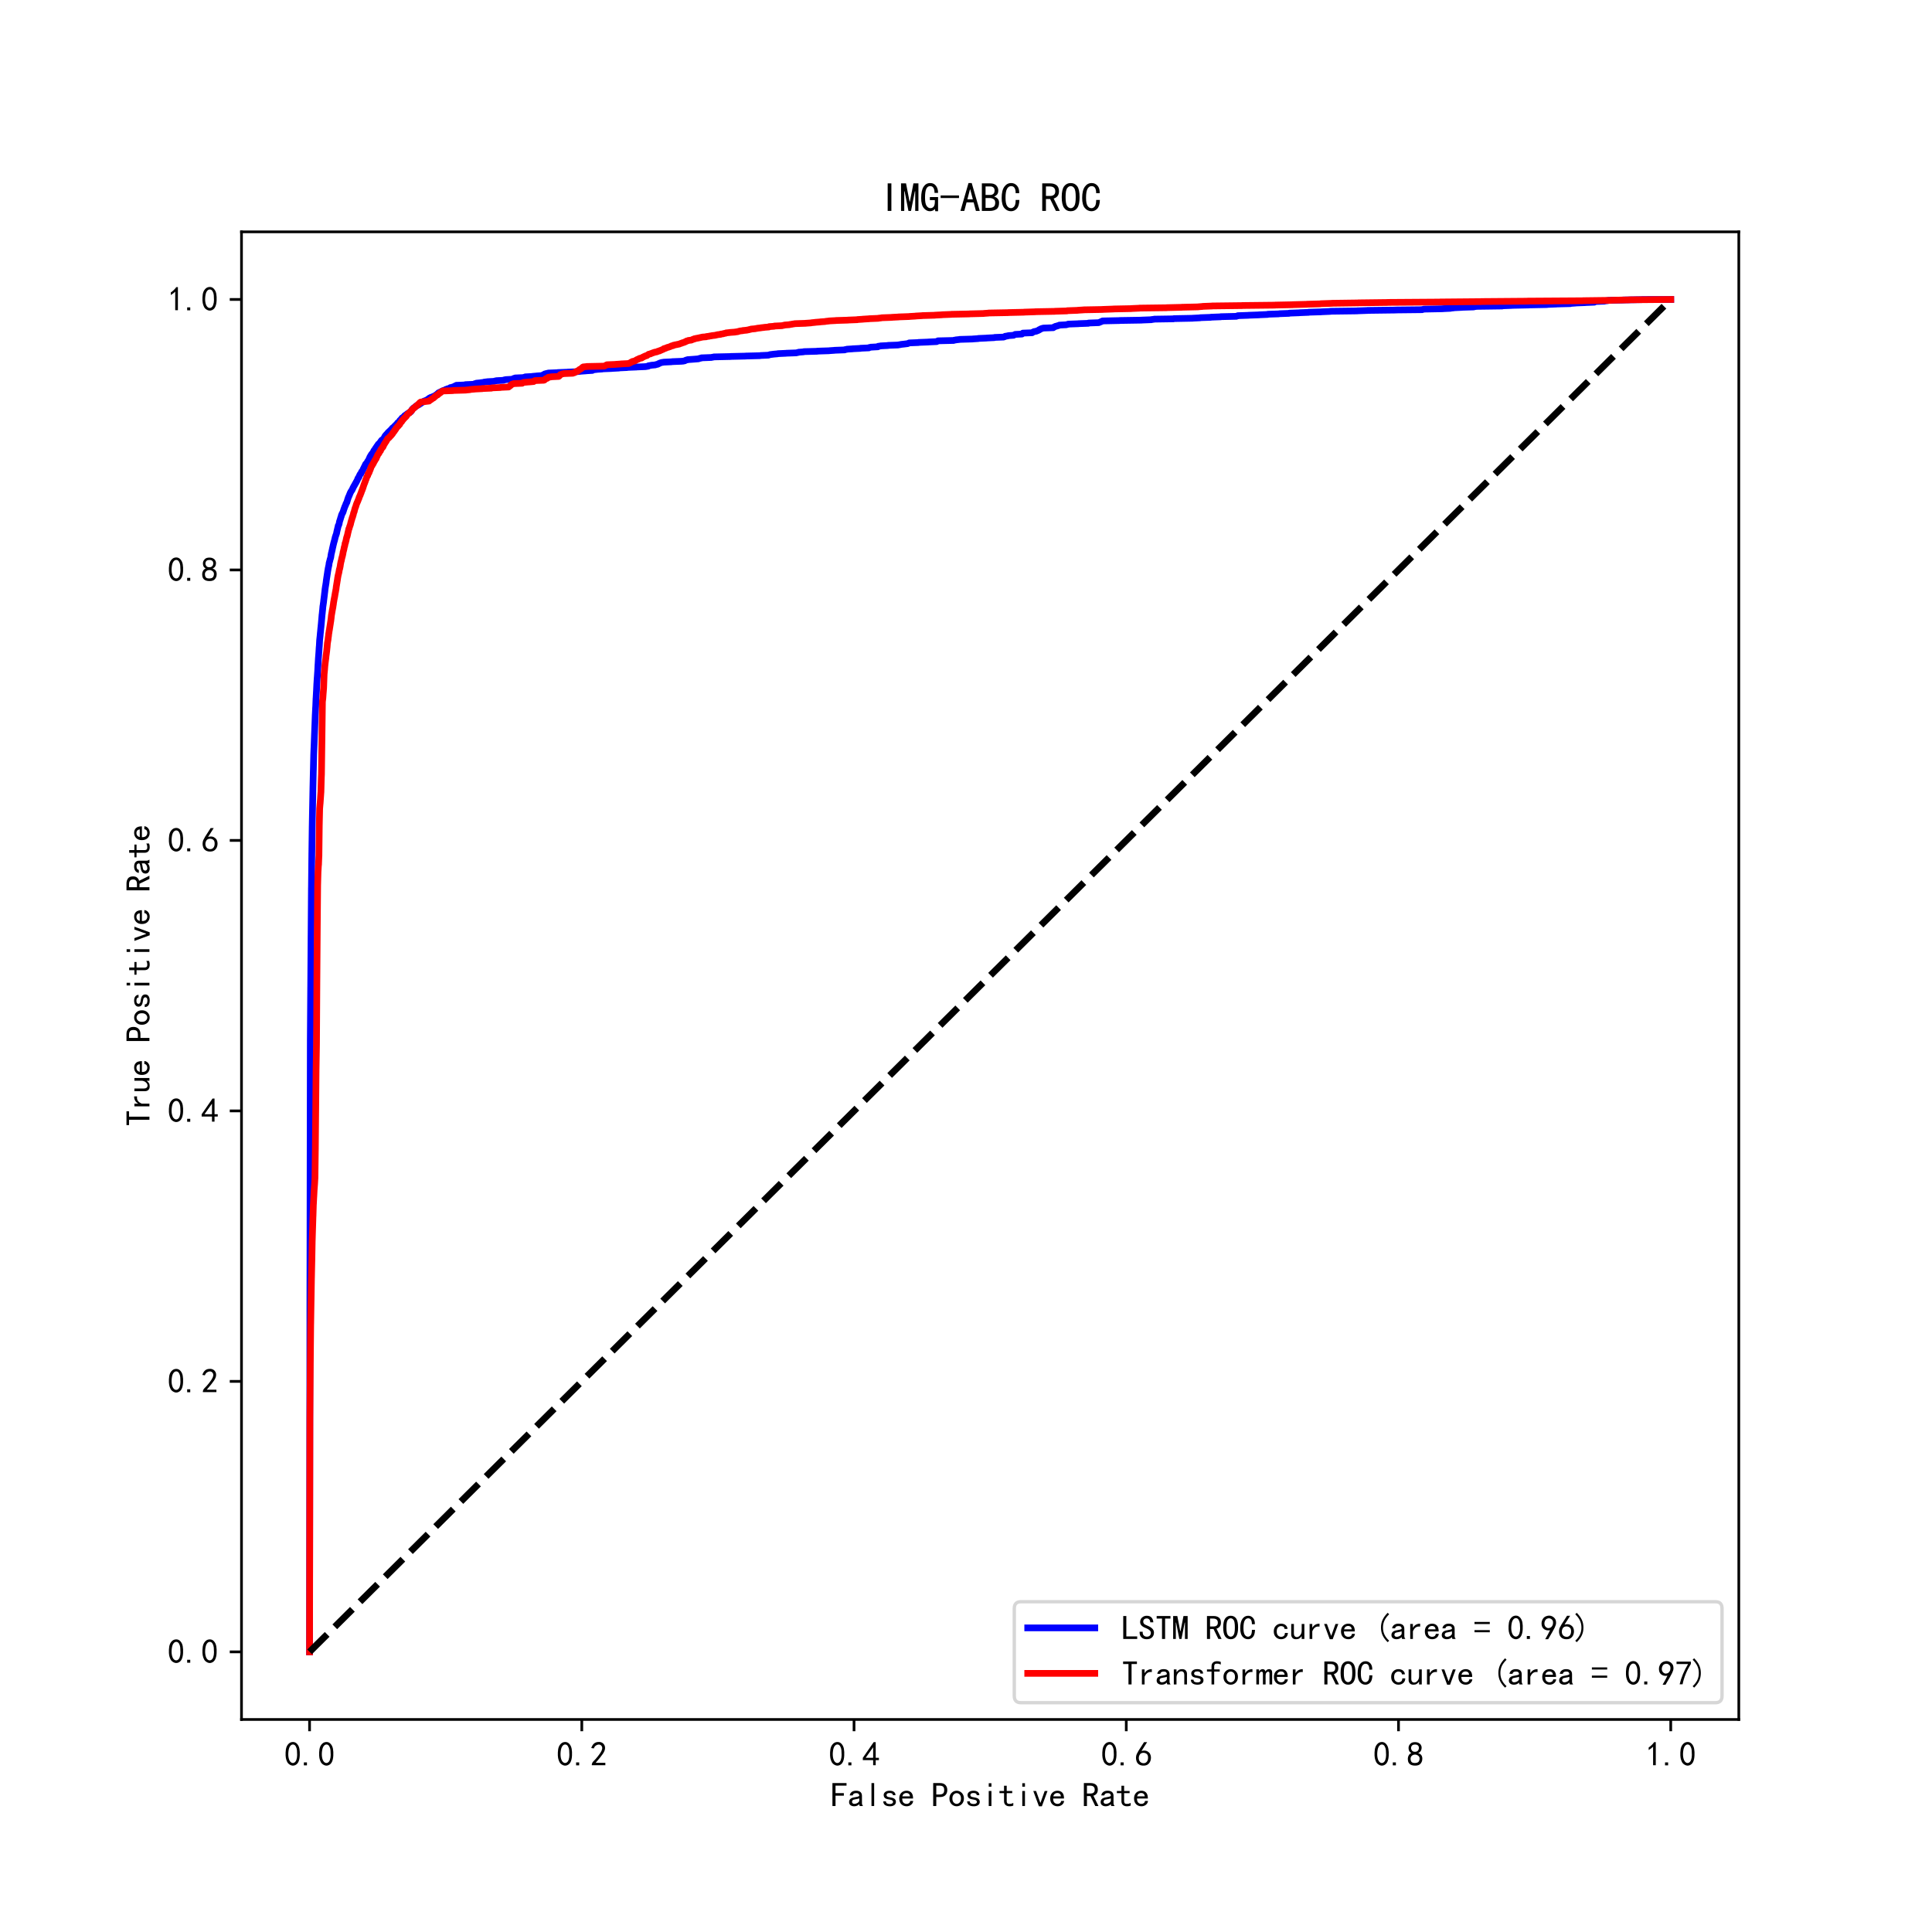 <?xml version="1.0" encoding="utf-8" standalone="no"?>
<!DOCTYPE svg PUBLIC "-//W3C//DTD SVG 1.1//EN"
  "http://www.w3.org/Graphics/SVG/1.1/DTD/svg11.dtd">
<svg xmlns:xlink="http://www.w3.org/1999/xlink" width="576pt" height="576pt" viewBox="0 0 576 576" xmlns="http://www.w3.org/2000/svg" version="1.1">
 <defs>
  <style type="text/css">*{stroke-linejoin: round; stroke-linecap: butt}</style>
 </defs>
 <g id="figure_1">
  <g id="patch_1">
   <path d="M 0 576 
L 576 576 
L 576 0 
L 0 0 
z
" style="fill: #ffffff"/>
  </g>
  <g id="axes_1">
   <g id="patch_2">
    <path d="M 72 512.64 
L 518.4 512.64 
L 518.4 69.12 
L 72 69.12 
z
" style="fill: #ffffff"/>
   </g>
   <g id="matplotlib.axis_1">
    <g id="xtick_1">
     <g id="line2d_1">
      <defs>
       <path id="m893a86d17e" d="M 0 0 
L 0 3.5 
" style="stroke: #000000; stroke-width: 0.8"/>
      </defs>
      <g>
       <use xlink:href="#m893a86d17e" x="92.291" y="512.64" style="stroke: #000000; stroke-width: 0.8"/>
      </g>
     </g>
     <g id="text_1">
      <!-- 0.0 -->
      <g transform="translate(84.791 526.515) scale(0.1 -0.1)">
       <defs>
        <path id="SimHei-30" d="M 225 2537 
Q 250 3200 412 3587 
Q 575 3975 875 4225 
Q 1175 4475 1612 4475 
Q 2050 4475 2375 4112 
Q 2700 3750 2800 3200 
Q 2900 2650 2862 1937 
Q 2825 1225 2612 775 
Q 2400 325 1975 150 
Q 1550 -25 1125 187 
Q 700 400 525 750 
Q 350 1100 275 1487 
Q 200 1875 225 2537 
z
M 750 2687 
Q 675 2000 800 1462 
Q 925 925 1212 700 
Q 1500 475 1800 612 
Q 2100 750 2237 1162 
Q 2375 1575 2375 2062 
Q 2375 2550 2337 2950 
Q 2300 3350 2112 3675 
Q 1925 4000 1612 4012 
Q 1300 4025 1062 3700 
Q 825 3375 750 2687 
z
" transform="scale(0.016)"/>
        <path id="SimHei-2e" d="M 1075 125 
L 500 125 
L 500 675 
L 1075 675 
L 1075 125 
z
" transform="scale(0.016)"/>
       </defs>
       <use xlink:href="#SimHei-30"/>
       <use xlink:href="#SimHei-2e" x="50"/>
       <use xlink:href="#SimHei-30" x="100"/>
      </g>
     </g>
    </g>
    <g id="xtick_2">
     <g id="line2d_2">
      <g>
       <use xlink:href="#m893a86d17e" x="173.455" y="512.64" style="stroke: #000000; stroke-width: 0.8"/>
      </g>
     </g>
     <g id="text_2">
      <!-- 0.2 -->
      <g transform="translate(165.955 526.515) scale(0.1 -0.1)">
       <defs>
        <path id="SimHei-32" d="M 300 250 
Q 325 625 650 925 
Q 975 1225 1475 1862 
Q 1975 2500 2125 2850 
Q 2275 3200 2237 3450 
Q 2200 3700 2000 3862 
Q 1800 4025 1537 4000 
Q 1275 3975 1037 3800 
Q 800 3625 675 3275 
L 200 3350 
Q 400 3925 712 4187 
Q 1025 4450 1450 4475 
Q 1700 4500 1900 4462 
Q 2100 4425 2312 4287 
Q 2525 4150 2662 3875 
Q 2800 3600 2762 3212 
Q 2725 2825 2375 2287 
Q 2025 1750 1025 600 
L 2825 600 
L 2825 150 
L 300 150 
L 300 250 
z
" transform="scale(0.016)"/>
       </defs>
       <use xlink:href="#SimHei-30"/>
       <use xlink:href="#SimHei-2e" x="50"/>
       <use xlink:href="#SimHei-32" x="100"/>
      </g>
     </g>
    </g>
    <g id="xtick_3">
     <g id="line2d_3">
      <g>
       <use xlink:href="#m893a86d17e" x="254.618" y="512.64" style="stroke: #000000; stroke-width: 0.8"/>
      </g>
     </g>
     <g id="text_3">
      <!-- 0.4 -->
      <g transform="translate(247.118 526.515) scale(0.1 -0.1)">
       <defs>
        <path id="SimHei-34" d="M 2000 1100 
L 75 1100 
L 75 1525 
L 2100 4450 
L 2475 4450 
L 2475 1525 
L 3075 1525 
L 3075 1100 
L 2475 1100 
L 2475 150 
L 2000 150 
L 2000 1100 
z
M 2000 1525 
L 2000 3500 
L 600 1525 
L 2000 1525 
z
" transform="scale(0.016)"/>
       </defs>
       <use xlink:href="#SimHei-30"/>
       <use xlink:href="#SimHei-2e" x="50"/>
       <use xlink:href="#SimHei-34" x="100"/>
      </g>
     </g>
    </g>
    <g id="xtick_4">
     <g id="line2d_4">
      <g>
       <use xlink:href="#m893a86d17e" x="335.782" y="512.64" style="stroke: #000000; stroke-width: 0.8"/>
      </g>
     </g>
     <g id="text_4">
      <!-- 0.6 -->
      <g transform="translate(328.282 526.515) scale(0.1 -0.1)">
       <defs>
        <path id="SimHei-36" d="M 250 1612 
Q 275 1975 387 2225 
Q 500 2475 725 2850 
L 1750 4450 
L 2325 4450 
L 1275 2800 
Q 1950 2975 2350 2750 
Q 2750 2525 2887 2237 
Q 3025 1950 3037 1612 
Q 3050 1275 2937 950 
Q 2825 625 2537 362 
Q 2250 100 1737 75 
Q 1225 50 862 262 
Q 500 475 362 862 
Q 225 1250 250 1612 
z
M 1025 787 
Q 1250 550 1625 525 
Q 2000 500 2250 775 
Q 2500 1050 2500 1575 
Q 2500 2100 2187 2300 
Q 1875 2500 1487 2450 
Q 1100 2400 925 2075 
Q 750 1750 775 1387 
Q 800 1025 1025 787 
z
" transform="scale(0.016)"/>
       </defs>
       <use xlink:href="#SimHei-30"/>
       <use xlink:href="#SimHei-2e" x="50"/>
       <use xlink:href="#SimHei-36" x="100"/>
      </g>
     </g>
    </g>
    <g id="xtick_5">
     <g id="line2d_5">
      <g>
       <use xlink:href="#m893a86d17e" x="416.945" y="512.64" style="stroke: #000000; stroke-width: 0.8"/>
      </g>
     </g>
     <g id="text_5">
      <!-- 0.8 -->
      <g transform="translate(409.445 526.515) scale(0.1 -0.1)">
       <defs>
        <path id="SimHei-38" d="M 175 1375 
Q 175 1675 325 1962 
Q 475 2250 825 2425 
Q 525 2600 425 2812 
Q 325 3025 312 3300 
Q 300 3575 387 3775 
Q 475 3975 650 4150 
Q 825 4325 1037 4387 
Q 1250 4450 1500 4450 
Q 1750 4450 1950 4400 
Q 2150 4350 2375 4187 
Q 2600 4025 2700 3725 
Q 2800 3425 2687 3025 
Q 2575 2625 2100 2400 
Q 2525 2275 2700 2012 
Q 2875 1750 2875 1375 
Q 2875 1000 2762 775 
Q 2650 550 2512 400 
Q 2375 250 2137 162 
Q 1900 75 1537 75 
Q 1175 75 912 162 
Q 650 250 475 425 
Q 300 600 237 837 
Q 175 1075 175 1375 
z
M 687 1400 
Q 675 1100 787 875 
Q 900 650 1200 587 
Q 1500 525 1825 600 
Q 2150 675 2275 950 
Q 2400 1225 2362 1500 
Q 2325 1775 2050 1962 
Q 1775 2150 1450 2125 
Q 1125 2100 912 1900 
Q 700 1700 687 1400 
z
M 775 3350 
Q 775 3100 950 2875 
Q 1125 2650 1500 2650 
Q 1875 2650 2062 2875 
Q 2250 3100 2237 3412 
Q 2225 3725 2012 3875 
Q 1800 4025 1437 4000 
Q 1075 3975 925 3787 
Q 775 3600 775 3350 
z
" transform="scale(0.016)"/>
       </defs>
       <use xlink:href="#SimHei-30"/>
       <use xlink:href="#SimHei-2e" x="50"/>
       <use xlink:href="#SimHei-38" x="100"/>
      </g>
     </g>
    </g>
    <g id="xtick_6">
     <g id="line2d_6">
      <g>
       <use xlink:href="#m893a86d17e" x="498.109" y="512.64" style="stroke: #000000; stroke-width: 0.8"/>
      </g>
     </g>
     <g id="text_6">
      <!-- 1.0 -->
      <g transform="translate(490.609 526.515) scale(0.1 -0.1)">
       <defs>
        <path id="SimHei-31" d="M 1400 3600 
Q 1075 3275 575 2975 
L 575 3450 
Q 1200 3875 1600 4450 
L 1900 4450 
L 1900 150 
L 1400 150 
L 1400 3600 
z
" transform="scale(0.016)"/>
       </defs>
       <use xlink:href="#SimHei-31"/>
       <use xlink:href="#SimHei-2e" x="50"/>
       <use xlink:href="#SimHei-30" x="100"/>
      </g>
     </g>
    </g>
    <g id="text_7">
     <!-- False Positive Rate -->
     <g transform="translate(247.7 538.64) scale(0.1 -0.1)">
      <defs>
       <path id="SimHei-46" d="M 2925 3925 
L 875 3925 
L 875 2525 
L 2425 2525 
L 2425 2050 
L 875 2050 
L 875 125 
L 300 125 
L 300 4400 
L 2925 4400 
L 2925 3925 
z
" transform="scale(0.016)"/>
       <path id="SimHei-61" d="M 2875 125 
L 2275 125 
Q 2225 175 2200 262 
Q 2175 350 2175 475 
Q 2000 275 1750 175 
Q 1500 75 1225 75 
Q 825 75 550 275 
Q 275 475 275 850 
Q 275 1225 525 1450 
Q 775 1675 1300 1750 
Q 1650 1800 1912 1875 
Q 2175 1950 2175 2075 
Q 2175 2225 2062 2375 
Q 1950 2525 1575 2525 
Q 1275 2525 1137 2412 
Q 1000 2300 950 2100 
L 400 2100 
Q 450 2500 762 2737 
Q 1075 2975 1575 2975 
Q 2125 2975 2400 2725 
Q 2675 2475 2675 2025 
L 2675 650 
Q 2675 500 2725 375 
Q 2775 250 2875 125 
z
M 2175 1050 
L 2175 1550 
Q 2025 1500 1887 1462 
Q 1750 1425 1425 1375 
Q 1050 1325 937 1200 
Q 825 1075 825 900 
Q 825 750 937 637 
Q 1050 525 1275 525 
Q 1500 525 1762 650 
Q 2025 775 2175 1050 
z
" transform="scale(0.016)"/>
       <path id="SimHei-6c" d="M 1825 125 
L 1325 125 
L 1325 4400 
L 1825 4400 
L 1825 125 
z
" transform="scale(0.016)"/>
       <path id="SimHei-73" d="M 2750 900 
Q 2750 500 2437 287 
Q 2125 75 1650 75 
Q 1050 75 725 312 
Q 400 550 400 1000 
L 900 1000 
Q 900 700 1112 600 
Q 1325 500 1625 500 
Q 1925 500 2075 612 
Q 2225 725 2225 900 
Q 2225 1025 2100 1150 
Q 1975 1275 1475 1350 
Q 900 1425 687 1637 
Q 475 1850 475 2200 
Q 475 2500 762 2737 
Q 1050 2975 1600 2975 
Q 2100 2975 2387 2750 
Q 2675 2525 2675 2150 
L 2175 2150 
Q 2175 2375 2012 2462 
Q 1850 2550 1600 2550 
Q 1275 2550 1137 2437 
Q 1000 2325 1000 2175 
Q 1000 2000 1125 1900 
Q 1250 1800 1650 1750 
Q 2300 1650 2525 1437 
Q 2750 1225 2750 900 
z
" transform="scale(0.016)"/>
       <path id="SimHei-65" d="M 2850 1075 
Q 2800 625 2450 350 
Q 2100 75 1625 75 
Q 1025 75 637 462 
Q 250 850 250 1525 
Q 250 2200 637 2587 
Q 1025 2975 1625 2975 
Q 2150 2975 2487 2637 
Q 2825 2300 2825 1525 
L 800 1525 
Q 800 975 1037 750 
Q 1275 525 1625 525 
Q 1900 525 2075 662 
Q 2250 800 2300 1075 
L 2850 1075 
z
M 2250 1925 
Q 2200 2275 2025 2412 
Q 1850 2550 1575 2550 
Q 1325 2550 1125 2412 
Q 925 2275 825 1925 
L 2250 1925 
z
" transform="scale(0.016)"/>
       <path id="SimHei-20" transform="scale(0.016)"/>
       <path id="SimHei-50" d="M 2950 3100 
Q 2950 2500 2600 2150 
Q 2250 1800 1625 1800 
L 900 1800 
L 900 125 
L 325 125 
L 325 4400 
L 1625 4400 
Q 2250 4400 2600 4050 
Q 2950 3700 2950 3100 
z
M 2375 3100 
Q 2375 3575 2150 3750 
Q 1925 3925 1475 3925 
L 900 3925 
L 900 2275 
L 1475 2275 
Q 1925 2275 2150 2450 
Q 2375 2625 2375 3100 
z
" transform="scale(0.016)"/>
       <path id="SimHei-6f" d="M 2925 1525 
Q 2925 875 2525 475 
Q 2125 75 1575 75 
Q 1025 75 625 475 
Q 225 875 225 1525 
Q 225 2175 625 2575 
Q 1025 2975 1575 2975 
Q 2125 2975 2525 2575 
Q 2925 2175 2925 1525 
z
M 2375 1525 
Q 2375 2025 2125 2275 
Q 1875 2525 1575 2525 
Q 1275 2525 1025 2275 
Q 775 2025 775 1525 
Q 775 1025 1025 775 
Q 1275 525 1575 525 
Q 1875 525 2125 775 
Q 2375 1025 2375 1525 
z
" transform="scale(0.016)"/>
       <path id="SimHei-69" d="M 1800 3725 
L 1300 3725 
L 1300 4375 
L 1800 4375 
L 1800 3725 
z
M 1800 125 
L 1300 125 
L 1300 2925 
L 1800 2925 
L 1800 125 
z
" transform="scale(0.016)"/>
       <path id="SimHei-74" d="M 2750 200 
Q 2625 150 2462 112 
Q 2300 75 2025 75 
Q 1575 75 1300 325 
Q 1025 575 1025 1025 
L 1025 2525 
L 175 2525 
L 175 2925 
L 1025 2925 
L 1025 3900 
L 1525 3900 
L 1525 2925 
L 2550 2925 
L 2550 2525 
L 1525 2525 
L 1525 1000 
Q 1525 800 1625 662 
Q 1725 525 2000 525 
Q 2275 525 2450 575 
Q 2625 625 2750 700 
L 2750 200 
z
" transform="scale(0.016)"/>
       <path id="SimHei-76" d="M 2875 2925 
L 1825 75 
L 1275 75 
L 225 2925 
L 750 2925 
L 1525 750 
L 1575 750 
L 2350 2925 
L 2875 2925 
z
" transform="scale(0.016)"/>
       <path id="SimHei-52" d="M 3000 125 
L 2400 125 
L 1500 1975 
L 850 1975 
L 850 125 
L 275 125 
L 275 4400 
L 1525 4400 
Q 2125 4400 2500 4112 
Q 2875 3825 2875 3175 
Q 2875 2675 2625 2400 
Q 2375 2125 2050 2050 
L 3000 125 
z
M 2300 3175 
Q 2300 3525 2087 3725 
Q 1875 3925 1400 3925 
L 850 3925 
L 850 2450 
L 1550 2450 
Q 1850 2450 2075 2612 
Q 2300 2775 2300 3175 
z
" transform="scale(0.016)"/>
      </defs>
      <use xlink:href="#SimHei-46"/>
      <use xlink:href="#SimHei-61" x="50"/>
      <use xlink:href="#SimHei-6c" x="100"/>
      <use xlink:href="#SimHei-73" x="150"/>
      <use xlink:href="#SimHei-65" x="200"/>
      <use xlink:href="#SimHei-20" x="250"/>
      <use xlink:href="#SimHei-50" x="300"/>
      <use xlink:href="#SimHei-6f" x="350"/>
      <use xlink:href="#SimHei-73" x="400"/>
      <use xlink:href="#SimHei-69" x="450"/>
      <use xlink:href="#SimHei-74" x="500"/>
      <use xlink:href="#SimHei-69" x="550"/>
      <use xlink:href="#SimHei-76" x="600"/>
      <use xlink:href="#SimHei-65" x="650"/>
      <use xlink:href="#SimHei-20" x="700"/>
      <use xlink:href="#SimHei-52" x="750"/>
      <use xlink:href="#SimHei-61" x="800"/>
      <use xlink:href="#SimHei-74" x="850"/>
      <use xlink:href="#SimHei-65" x="900"/>
     </g>
    </g>
   </g>
   <g id="matplotlib.axis_2">
    <g id="ytick_1">
     <g id="line2d_7">
      <defs>
       <path id="m2dba2db258" d="M 0 0 
L -3.5 0 
" style="stroke: #000000; stroke-width: 0.8"/>
      </defs>
      <g>
       <use xlink:href="#m2dba2db258" x="72" y="492.48" style="stroke: #000000; stroke-width: 0.8"/>
      </g>
     </g>
     <g id="text_8">
      <!-- 0.0 -->
      <g transform="translate(50 495.918) scale(0.1 -0.1)">
       <use xlink:href="#SimHei-30"/>
       <use xlink:href="#SimHei-2e" x="50"/>
       <use xlink:href="#SimHei-30" x="100"/>
      </g>
     </g>
    </g>
    <g id="ytick_2">
     <g id="line2d_8">
      <g>
       <use xlink:href="#m2dba2db258" x="72" y="411.84" style="stroke: #000000; stroke-width: 0.8"/>
      </g>
     </g>
     <g id="text_9">
      <!-- 0.2 -->
      <g transform="translate(50 415.277) scale(0.1 -0.1)">
       <use xlink:href="#SimHei-30"/>
       <use xlink:href="#SimHei-2e" x="50"/>
       <use xlink:href="#SimHei-32" x="100"/>
      </g>
     </g>
    </g>
    <g id="ytick_3">
     <g id="line2d_9">
      <g>
       <use xlink:href="#m2dba2db258" x="72" y="331.2" style="stroke: #000000; stroke-width: 0.8"/>
      </g>
     </g>
     <g id="text_10">
      <!-- 0.4 -->
      <g transform="translate(50 334.637) scale(0.1 -0.1)">
       <use xlink:href="#SimHei-30"/>
       <use xlink:href="#SimHei-2e" x="50"/>
       <use xlink:href="#SimHei-34" x="100"/>
      </g>
     </g>
    </g>
    <g id="ytick_4">
     <g id="line2d_10">
      <g>
       <use xlink:href="#m2dba2db258" x="72" y="250.56" style="stroke: #000000; stroke-width: 0.8"/>
      </g>
     </g>
     <g id="text_11">
      <!-- 0.6 -->
      <g transform="translate(50 253.998) scale(0.1 -0.1)">
       <use xlink:href="#SimHei-30"/>
       <use xlink:href="#SimHei-2e" x="50"/>
       <use xlink:href="#SimHei-36" x="100"/>
      </g>
     </g>
    </g>
    <g id="ytick_5">
     <g id="line2d_11">
      <g>
       <use xlink:href="#m2dba2db258" x="72" y="169.92" style="stroke: #000000; stroke-width: 0.8"/>
      </g>
     </g>
     <g id="text_12">
      <!-- 0.8 -->
      <g transform="translate(50 173.357) scale(0.1 -0.1)">
       <use xlink:href="#SimHei-30"/>
       <use xlink:href="#SimHei-2e" x="50"/>
       <use xlink:href="#SimHei-38" x="100"/>
      </g>
     </g>
    </g>
    <g id="ytick_6">
     <g id="line2d_12">
      <g>
       <use xlink:href="#m2dba2db258" x="72" y="89.28" style="stroke: #000000; stroke-width: 0.8"/>
      </g>
     </g>
     <g id="text_13">
      <!-- 1.0 -->
      <g transform="translate(50 92.718) scale(0.1 -0.1)">
       <use xlink:href="#SimHei-31"/>
       <use xlink:href="#SimHei-2e" x="50"/>
       <use xlink:href="#SimHei-30" x="100"/>
      </g>
     </g>
    </g>
    <g id="text_14">
     <!-- True Positive Rate -->
     <g transform="translate(44.75 335.88) rotate(-90) scale(0.1 -0.1)">
      <defs>
       <path id="SimHei-54" d="M 2850 3925 
L 1850 3925 
L 1850 125 
L 1275 125 
L 1275 3925 
L 275 3925 
L 275 4400 
L 2850 4400 
L 2850 3925 
z
" transform="scale(0.016)"/>
       <path id="SimHei-72" d="M 2500 2425 
Q 2025 2500 1700 2287 
Q 1375 2075 1150 1550 
L 1150 125 
L 650 125 
L 650 2925 
L 1150 2925 
L 1150 2200 
Q 1375 2600 1712 2787 
Q 2050 2975 2500 2975 
L 2500 2425 
z
" transform="scale(0.016)"/>
       <path id="SimHei-75" d="M 2800 125 
L 2300 125 
L 2300 650 
Q 2100 375 1862 225 
Q 1625 75 1250 75 
Q 800 75 575 325 
Q 350 575 350 950 
L 350 2925 
L 850 2925 
L 850 1125 
Q 850 825 1000 650 
Q 1150 475 1400 475 
Q 1725 475 2012 812 
Q 2300 1150 2300 1650 
L 2300 2925 
L 2800 2925 
L 2800 125 
z
" transform="scale(0.016)"/>
      </defs>
      <use xlink:href="#SimHei-54"/>
      <use xlink:href="#SimHei-72" x="50"/>
      <use xlink:href="#SimHei-75" x="100"/>
      <use xlink:href="#SimHei-65" x="150"/>
      <use xlink:href="#SimHei-20" x="200"/>
      <use xlink:href="#SimHei-50" x="250"/>
      <use xlink:href="#SimHei-6f" x="300"/>
      <use xlink:href="#SimHei-73" x="350"/>
      <use xlink:href="#SimHei-69" x="400"/>
      <use xlink:href="#SimHei-74" x="450"/>
      <use xlink:href="#SimHei-69" x="500"/>
      <use xlink:href="#SimHei-76" x="550"/>
      <use xlink:href="#SimHei-65" x="600"/>
      <use xlink:href="#SimHei-20" x="650"/>
      <use xlink:href="#SimHei-52" x="700"/>
      <use xlink:href="#SimHei-61" x="750"/>
      <use xlink:href="#SimHei-74" x="800"/>
      <use xlink:href="#SimHei-65" x="850"/>
     </g>
    </g>
   </g>
   <g id="line2d_13">
    <path d="M 92.291 492.48 
L 92.401 381.706 
L 92.403 381.706 
L 92.513 309.948 
L 92.515 309.948 
L 92.625 294.307 
L 92.63 294.307 
L 92.74 278.752 
L 92.742 278.752 
L 92.849 264.594 
L 92.857 264.551 
L 92.966 254.26 
L 92.969 254.26 
L 93.079 246.332 
L 93.081 246.332 
L 93.191 240.402 
L 93.193 240.402 
L 93.303 234.494 
L 93.305 234.494 
L 93.415 229.638 
L 93.422 229.595 
L 93.532 224.847 
L 93.537 224.74 
L 93.647 222.011 
L 93.651 221.99 
L 93.761 218.853 
L 93.768 218.789 
L 93.878 215.953 
L 93.88 215.953 
L 93.988 213.074 
L 94 212.966 
L 94.105 210.839 
L 94.117 210.818 
L 94.222 208.197 
L 94.234 208.175 
L 94.343 206.134 
L 94.348 206.134 
L 94.456 203.835 
L 94.46 203.835 
L 94.57 202.052 
L 94.585 201.966 
L 94.694 200.333 
L 94.701 200.312 
L 94.811 198.121 
L 94.826 198.013 
L 94.935 196.101 
L 94.945 196.058 
L 95.055 194.597 
L 95.057 194.597 
L 95.167 192.835 
L 95.191 192.728 
L 95.293 190.88 
L 95.305 190.773 
L 95.413 189.763 
L 95.422 189.699 
L 95.525 188.538 
L 95.546 188.431 
L 95.656 187.185 
L 95.675 187.099 
L 95.783 185.96 
L 95.797 185.853 
L 95.907 184.542 
L 95.916 184.499 
L 96.026 183.167 
L 96.05 183.103 
L 96.16 181.986 
L 96.174 181.9 
L 96.277 180.718 
L 96.305 180.611 
L 96.415 179.794 
L 96.439 179.708 
L 96.549 178.677 
L 96.563 178.613 
L 96.673 177.732 
L 96.682 177.689 
L 96.79 176.722 
L 96.811 176.615 
L 96.921 175.562 
L 96.947 175.454 
L 97.052 174.681 
L 97.071 174.659 
L 97.179 173.95 
L 97.203 173.865 
L 97.31 172.898 
L 97.334 172.79 
L 97.439 172.038 
L 97.463 171.931 
L 97.573 171.158 
L 97.599 171.05 
L 97.709 170.212 
L 97.742 170.105 
L 97.852 169.396 
L 97.881 169.31 
L 97.99 168.751 
L 98.033 168.644 
L 98.136 167.849 
L 98.167 167.741 
L 98.272 167.355 
L 98.31 167.269 
L 98.418 166.753 
L 98.468 166.646 
L 98.577 166.259 
L 98.599 166.195 
L 98.706 165.443 
L 98.721 165.357 
L 98.816 164.841 
L 98.869 164.734 
L 98.978 164.175 
L 99.017 164.068 
L 99.126 163.509 
L 99.148 163.402 
L 99.255 162.972 
L 99.274 162.864 
L 99.382 162.37 
L 99.418 162.263 
L 99.525 161.79 
L 99.554 161.704 
L 99.663 161.296 
L 99.711 161.189 
L 99.821 160.673 
L 99.862 160.566 
L 99.967 160.05 
L 100.012 159.986 
L 100.112 159.642 
L 100.162 159.534 
L 100.27 159.191 
L 100.329 159.083 
L 100.427 158.482 
L 100.461 158.374 
L 100.568 157.902 
L 100.604 157.794 
L 100.702 157.321 
L 100.745 157.214 
L 100.847 156.698 
L 100.957 156.591 
L 101.067 156.269 
L 101.105 156.161 
L 101.212 155.538 
L 101.246 155.431 
L 101.351 155.109 
L 101.394 155.001 
L 101.504 154.636 
L 101.53 154.55 
L 101.63 154.185 
L 101.702 154.077 
L 101.809 153.562 
L 101.893 153.454 
L 101.99 153.153 
L 102.048 153.046 
L 102.148 152.917 
L 102.212 152.81 
L 102.32 152.466 
L 102.375 152.359 
L 102.485 151.95 
L 102.527 151.843 
L 102.637 151.542 
L 102.68 151.435 
L 102.79 151.091 
L 102.85 151.005 
L 102.959 150.704 
L 103.038 150.597 
L 103.146 150.232 
L 103.189 150.124 
L 103.291 149.931 
L 103.396 149.823 
L 103.501 149.415 
L 103.544 149.308 
L 103.652 148.9 
L 103.697 148.792 
L 103.797 148.491 
L 103.826 148.384 
L 103.933 148.126 
L 103.998 148.019 
L 104.103 147.761 
L 104.15 147.653 
L 104.255 147.353 
L 104.332 147.245 
L 104.42 146.923 
L 104.508 146.816 
L 104.616 146.579 
L 104.692 146.472 
L 104.783 146.321 
L 104.878 146.214 
L 104.988 146.042 
L 105.019 145.935 
L 105.124 145.72 
L 105.196 145.612 
L 105.267 145.376 
L 105.344 145.29 
L 105.449 145.032 
L 105.53 144.925 
L 105.637 144.732 
L 105.692 144.646 
L 105.792 144.474 
L 105.847 144.366 
L 105.957 144.13 
L 106.06 144.023 
L 106.162 143.829 
L 106.193 143.743 
L 106.294 143.528 
L 106.396 143.421 
L 106.485 143.185 
L 106.566 143.077 
L 106.666 142.733 
L 106.733 142.626 
L 106.809 142.454 
L 106.955 142.368 
L 107.048 142.132 
L 107.1 142.024 
L 107.193 141.724 
L 107.198 141.724 
L 107.298 141.616 
L 107.387 141.358 
L 107.571 141.251 
L 107.678 141.036 
L 107.711 140.95 
L 107.814 140.628 
L 107.988 140.521 
L 108.093 140.306 
L 108.16 140.198 
L 108.267 139.898 
L 108.325 139.79 
L 108.435 139.575 
L 108.501 139.468 
L 108.59 139.253 
L 108.63 139.167 
L 108.731 138.995 
L 108.805 138.909 
L 108.914 138.544 
L 108.991 138.437 
L 109.086 138.286 
L 109.27 138.179 
L 109.375 138.007 
L 109.468 137.899 
L 109.575 137.577 
L 109.673 137.47 
L 109.764 137.362 
L 109.857 137.255 
L 109.964 136.976 
L 110.017 136.868 
L 110.117 136.653 
L 110.177 136.546 
L 110.277 136.245 
L 110.346 136.159 
L 110.451 135.966 
L 110.516 135.858 
L 110.623 135.687 
L 110.683 135.579 
L 110.785 135.429 
L 110.879 135.321 
L 110.967 135.171 
L 111.112 135.064 
L 111.22 134.892 
L 111.301 134.784 
L 111.411 134.462 
L 111.482 134.355 
L 111.583 134.204 
L 111.716 134.097 
L 111.819 133.86 
L 111.919 133.753 
L 112.022 133.538 
L 112.136 133.431 
L 112.246 133.237 
L 112.32 133.13 
L 112.423 132.98 
L 112.473 132.937 
L 112.58 132.743 
L 112.69 132.636 
L 112.8 132.421 
L 112.965 132.313 
L 113.017 132.228 
L 113.151 132.12 
L 113.22 132.013 
L 113.315 131.905 
L 113.408 131.798 
L 113.478 131.69 
L 113.578 131.519 
L 113.681 131.411 
L 113.769 131.261 
L 113.941 131.153 
L 114.046 131.089 
L 114.172 130.981 
L 114.28 130.853 
L 114.377 130.767 
L 114.48 130.616 
L 114.554 130.509 
L 114.661 130.294 
L 114.704 130.187 
L 114.807 129.993 
L 114.936 129.886 
L 115 129.735 
L 115.175 129.628 
L 115.265 129.456 
L 115.409 129.349 
L 115.506 129.22 
L 115.578 129.112 
L 115.673 129.005 
L 115.795 128.897 
L 115.893 128.769 
L 116.034 128.661 
L 116.103 128.597 
L 116.215 128.489 
L 116.315 128.382 
L 116.454 128.274 
L 116.528 128.167 
L 116.65 128.06 
L 116.719 127.974 
L 116.867 127.866 
L 116.977 127.651 
L 117.113 127.544 
L 117.218 127.458 
L 117.459 127.351 
L 117.552 127.157 
L 117.659 127.05 
L 117.738 126.964 
L 117.898 126.856 
L 118.008 126.685 
L 118.249 126.577 
L 118.354 126.384 
L 118.425 126.276 
L 118.514 126.104 
L 118.657 125.997 
L 118.693 125.954 
L 118.879 125.847 
L 118.965 125.739 
L 119.11 125.632 
L 119.218 125.353 
L 119.337 125.245 
L 119.39 125.159 
L 119.549 125.052 
L 119.659 124.944 
L 119.731 124.837 
L 119.833 124.644 
L 120.084 124.536 
L 120.113 124.45 
L 120.316 124.343 
L 120.423 124.171 
L 120.576 124.063 
L 120.683 123.892 
L 120.915 123.784 
L 121.017 123.677 
L 121.199 123.569 
L 121.287 123.462 
L 121.473 123.354 
L 121.559 123.269 
L 121.793 123.161 
L 121.898 123.075 
L 122.172 122.968 
L 122.232 122.882 
L 122.468 122.774 
L 122.564 122.645 
L 122.604 122.581 
L 122.709 122.302 
L 122.8 122.194 
L 122.819 122.108 
L 122.962 122.001 
L 123.034 121.872 
L 123.246 121.765 
L 123.335 121.593 
L 123.607 121.485 
L 123.714 121.378 
L 123.822 121.292 
L 123.919 121.142 
L 124.082 121.034 
L 124.082 121.013 
L 124.402 120.905 
L 124.507 120.755 
L 124.893 120.647 
L 124.989 120.518 
L 125.23 120.411 
L 125.337 120.347 
L 125.523 120.239 
L 125.631 120.089 
L 125.884 119.981 
L 125.908 119.938 
L 126.158 119.831 
L 126.261 119.702 
L 126.414 119.595 
L 126.483 119.552 
L 126.889 119.444 
L 126.924 119.38 
L 127.29 119.272 
L 127.313 119.208 
L 127.538 119.101 
L 127.595 118.993 
L 127.829 118.886 
L 127.929 118.821 
L 128.015 118.714 
L 128.017 118.692 
L 128.309 118.585 
L 128.383 118.499 
L 128.834 118.392 
L 128.855 118.349 
L 129.096 118.241 
L 129.175 118.177 
L 129.562 118.069 
L 129.576 118.026 
L 129.812 117.919 
L 129.905 117.79 
L 130.192 117.683 
L 130.302 117.511 
L 130.435 117.403 
L 130.526 117.339 
L 130.648 117.231 
L 130.726 117.124 
L 130.972 117.017 
L 131.056 116.952 
L 131.359 116.845 
L 131.459 116.78 
L 131.655 116.673 
L 131.703 116.63 
L 131.97 116.522 
L 132.068 116.458 
L 132.466 116.35 
L 132.552 116.308 
L 132.846 116.2 
L 132.882 116.114 
L 132.936 116.114 
L 133.294 116.007 
L 133.388 115.921 
L 133.853 115.813 
L 133.953 115.77 
L 134.228 115.663 
L 134.273 115.556 
L 134.886 115.448 
L 134.953 115.384 
L 135.349 115.276 
L 135.454 115.169 
L 135.736 115.061 
L 135.808 114.997 
L 136.077 114.89 
L 136.077 114.868 
L 136.185 114.868 
L 138.636 114.761 
L 138.743 114.675 
L 141.225 114.567 
L 141.225 114.546 
L 141.252 114.546 
L 141.467 114.438 
L 141.548 114.395 
L 141.574 114.395 
L 141.946 114.288 
L 142.011 114.245 
L 143.159 114.138 
L 143.402 114.095 
L 144.249 113.987 
L 144.354 113.923 
L 145.261 113.815 
L 145.369 113.794 
L 147.338 113.686 
L 147.448 113.622 
L 147.937 113.515 
L 148.042 113.493 
L 150.13 113.386 
L 150.216 113.3 
L 150.72 113.192 
L 150.825 113.171 
L 152.794 113.063 
L 152.904 112.956 
L 153.14 112.849 
L 153.226 112.806 
L 153.624 112.698 
L 153.624 112.677 
L 153.66 112.677 
L 156.099 112.569 
L 156.185 112.505 
L 156.57 112.397 
L 156.632 112.354 
L 156.677 112.354 
L 158.562 112.247 
L 158.801 112.204 
L 159.997 112.097 
L 160.109 112.075 
L 161.708 111.968 
L 161.773 111.839 
L 162.049 111.731 
L 162.078 111.688 
L 162.138 111.688 
L 162.374 111.581 
L 162.405 111.495 
L 162.839 111.388 
L 162.839 111.366 
L 162.918 111.366 
L 163.341 111.259 
L 163.436 111.216 
L 166.264 111.108 
L 166.346 111.065 
L 166.36 111.065 
L 169.272 110.958 
L 169.272 110.936 
L 169.379 110.936 
L 171.926 110.829 
L 171.926 110.807 
L 173.055 110.7 
L 173.055 110.679 
L 173.164 110.679 
L 174.68 110.571 
L 174.68 110.55 
L 174.787 110.55 
L 176.573 110.442 
L 176.573 110.421 
L 176.644 110.421 
L 176.806 110.313 
L 176.885 110.249 
L 176.9 110.249 
L 177.897 110.141 
L 178.014 110.12 
L 179.573 110.013 
L 179.682 109.97 
L 182.358 109.862 
L 182.358 109.841 
L 182.468 109.841 
L 184.52 109.733 
L 184.563 109.69 
L 184.62 109.69 
L 186.936 109.583 
L 186.99 109.54 
L 189.764 109.432 
L 189.764 109.411 
L 189.84 109.411 
L 192.487 109.304 
L 192.487 109.282 
L 192.583 109.282 
L 193.253 109.175 
L 193.344 109.046 
L 194.046 108.938 
L 194.158 108.895 
L 195.356 108.788 
L 195.456 108.723 
L 195.991 108.616 
L 195.991 108.595 
L 196.084 108.595 
L 196.296 108.487 
L 196.322 108.423 
L 196.404 108.423 
L 196.654 108.315 
L 196.697 108.251 
L 196.721 108.251 
L 197.036 108.143 
L 197.132 108.1 
L 197.139 108.1 
L 197.809 107.993 
L 197.924 107.972 
L 200.182 107.864 
L 200.294 107.843 
L 200.428 107.821 
L 203.113 107.714 
L 203.623 107.671 
L 204.16 107.563 
L 204.16 107.542 
L 204.385 107.434 
L 204.483 107.37 
L 205.005 107.263 
L 205.022 107.22 
L 205.106 107.22 
L 206.626 107.112 
L 206.896 107.091 
L 208.23 106.983 
L 208.251 106.94 
L 208.311 106.94 
L 208.683 106.833 
L 208.683 106.811 
L 208.793 106.811 
L 209.153 106.725 
L 209.153 106.682 
L 209.256 106.682 
L 212.115 106.575 
L 212.227 106.532 
L 212.858 106.425 
L 212.858 106.403 
L 212.965 106.403 
L 217.75 106.296 
L 217.75 106.274 
L 217.851 106.274 
L 222.385 106.167 
L 222.385 106.145 
L 222.493 106.145 
L 226.624 106.038 
L 226.715 105.995 
L 229.137 105.888 
L 229.221 105.845 
L 229.529 105.737 
L 229.641 105.716 
L 230.507 105.608 
L 230.641 105.587 
L 231.87 105.479 
L 231.958 105.436 
L 231.973 105.436 
L 234.328 105.329 
L 234.441 105.307 
L 237.476 105.2 
L 237.565 105.157 
L 238.071 105.05 
L 238.109 105.007 
L 238.164 105.007 
L 239.562 104.899 
L 239.665 104.835 
L 243.663 104.727 
L 243.67 104.684 
L 243.758 104.684 
L 247.14 104.577 
L 247.252 104.555 
L 248.818 104.448 
L 248.818 104.427 
L 248.923 104.427 
L 251.825 104.319 
L 251.847 104.255 
L 252.477 104.147 
L 252.525 104.104 
L 252.584 104.104 
L 254.257 103.997 
L 254.257 103.975 
L 254.365 103.975 
L 256.537 103.868 
L 256.546 103.825 
L 259.024 103.718 
L 259.076 103.632 
L 259.625 103.524 
L 259.625 103.503 
L 259.732 103.503 
L 261.723 103.395 
L 261.821 103.245 
L 262.608 103.138 
L 262.608 103.116 
L 262.701 103.116 
L 264.749 103.009 
L 264.807 102.966 
L 264.859 102.966 
L 267.735 102.858 
L 267.771 102.837 
L 268.47 102.729 
L 268.585 102.686 
L 269.566 102.579 
L 269.742 102.557 
L 270.597 102.45 
L 270.649 102.407 
L 270.704 102.407 
L 270.945 102.3 
L 271.062 102.235 
L 273.831 102.128 
L 273.859 102.085 
L 273.933 102.085 
L 276.781 101.977 
L 276.781 101.956 
L 276.878 101.956 
L 279.256 101.848 
L 279.282 101.784 
L 279.361 101.784 
L 279.59 101.677 
L 279.652 101.612 
L 284.313 101.505 
L 284.409 101.44 
L 285.077 101.333 
L 285.077 101.311 
L 285.172 101.311 
L 286.16 101.204 
L 286.16 101.182 
L 286.268 101.182 
L 289.91 101.075 
L 290.017 101.054 
L 291.652 100.946 
L 291.669 100.903 
L 294.103 100.796 
L 294.227 100.774 
L 296.418 100.667 
L 296.521 100.602 
L 299.201 100.495 
L 299.201 100.473 
L 299.59 100.366 
L 299.676 100.259 
L 300.454 100.151 
L 300.464 100.108 
L 300.557 100.108 
L 300.691 100.065 
L 302.192 99.958 
L 302.297 99.872 
L 302.559 99.764 
L 302.66 99.7 
L 304.681 99.593 
L 304.946 99.313 
L 307.705 99.206 
L 307.736 99.163 
L 307.913 99.055 
L 307.913 99.034 
L 308.199 98.927 
L 308.28 98.862 
L 308.937 98.755 
L 309.032 98.69 
L 309.383 98.583 
L 309.493 98.518 
L 309.746 98.411 
L 309.801 98.303 
L 310.135 98.196 
L 310.211 98.089 
L 310.498 97.981 
L 310.576 97.938 
L 311.085 97.831 
L 311.085 97.809 
L 311.118 97.809 
L 314.018 97.702 
L 314.111 97.616 
L 314.247 97.509 
L 314.29 97.466 
L 314.638 97.358 
L 314.681 97.294 
L 315.202 97.186 
L 315.283 97.122 
L 315.295 97.122 
L 315.753 97.014 
L 315.844 96.928 
L 315.853 96.928 
L 317.908 96.821 
L 317.966 96.778 
L 318.476 96.671 
L 318.493 96.628 
L 318.51 96.628 
L 321.51 96.52 
L 321.51 96.499 
L 324.479 96.391 
L 324.553 96.305 
L 327.56 96.198 
L 327.644 96.155 
L 327.94 96.048 
L 328.018 96.005 
L 328.312 95.897 
L 328.352 95.854 
L 328.422 95.854 
L 328.601 95.747 
L 328.734 95.682 
L 333.756 95.575 
L 333.756 95.553 
L 333.763 95.553 
L 340.403 95.446 
L 340.403 95.425 
L 340.434 95.425 
L 343.262 95.317 
L 343.286 95.274 
L 343.334 95.274 
L 344.169 95.167 
L 344.169 95.145 
L 344.277 95.145 
L 349.842 95.059 
L 349.94 94.995 
L 355.537 94.887 
L 355.537 94.866 
L 355.625 94.866 
L 357.776 94.759 
L 357.826 94.716 
L 360.96 94.608 
L 361.043 94.565 
L 361.065 94.565 
L 363.91 94.458 
L 363.933 94.415 
L 363.993 94.415 
L 368.595 94.307 
L 368.685 94.243 
L 369.074 94.157 
L 369.074 94.114 
L 369.108 94.114 
L 372.234 94.007 
L 372.234 93.985 
L 372.339 93.985 
L 375.344 93.878 
L 375.344 93.856 
L 375.449 93.856 
L 377.908 93.749 
L 377.994 93.684 
L 381.27 93.577 
L 381.356 93.534 
L 384.299 93.427 
L 384.411 93.362 
L 387.335 93.255 
L 387.445 93.233 
L 390.154 93.126 
L 390.163 93.083 
L 390.185 93.083 
L 393.915 92.975 
L 394.025 92.954 
L 396.557 92.846 
L 396.622 92.803 
L 396.665 92.803 
L 404.61 92.696 
L 404.61 92.675 
L 404.72 92.675 
L 407.684 92.567 
L 407.684 92.546 
L 407.794 92.546 
L 416.085 92.438 
L 416.085 92.417 
L 416.183 92.417 
L 423.983 92.331 
L 423.983 92.288 
L 423.997 92.288 
L 424.549 92.18 
L 424.549 92.159 
L 424.627 92.159 
L 430.143 92.052 
L 430.143 92.03 
L 430.25 92.03 
L 432.477 91.923 
L 432.58 91.88 
L 433.532 91.772 
L 433.532 91.751 
L 433.639 91.751 
L 435.84 91.643 
L 435.84 91.622 
L 435.924 91.622 
L 439.337 91.514 
L 439.368 91.471 
L 439.394 91.471 
L 440.1 91.364 
L 440.212 91.343 
L 447.843 91.235 
L 447.955 91.171 
L 450.714 91.063 
L 450.84 91.042 
L 455.8 90.934 
L 455.8 90.913 
L 461.256 90.805 
L 461.361 90.762 
L 463.989 90.655 
L 463.989 90.634 
L 464.096 90.634 
L 468.192 90.526 
L 468.306 90.462 
L 469.784 90.354 
L 469.784 90.333 
L 469.836 90.333 
L 472.621 90.225 
L 472.729 90.204 
L 475.326 90.096 
L 475.397 89.903 
L 478.323 89.796 
L 478.419 89.731 
L 479.39 89.624 
L 479.507 89.559 
L 484.049 89.452 
L 484.049 89.43 
L 484.071 89.43 
L 489.639 89.323 
L 489.639 89.301 
L 498.109 89.28 
L 498.109 89.28 
" clip-path="url(#pb4940cfe11)" style="fill: none; stroke: #0000ff; stroke-width: 2; stroke-linecap: square"/>
   </g>
   <g id="line2d_14">
    <path d="M 92.291 492.48 
L 92.401 423.579 
L 92.405 422.548 
L 92.515 406.112 
L 92.52 406.026 
L 92.52 406.005 
L 92.627 394.811 
L 92.635 394.704 
L 92.742 387.915 
L 92.747 387.915 
L 92.747 387.872 
L 92.857 381.061 
L 92.861 381.018 
L 92.971 376.055 
L 92.974 376.055 
L 93.083 369.889 
L 93.088 369.889 
L 93.198 366.237 
L 93.203 366.13 
L 93.312 362.606 
L 93.32 362.606 
L 93.427 359.061 
L 93.439 359.018 
L 93.549 356.848 
L 93.558 356.762 
L 93.666 354.678 
L 93.67 354.678 
L 93.778 353.217 
L 93.783 353.217 
L 93.892 351.305 
L 93.9 351.219 
L 94.009 343.077 
L 94.014 342.991 
L 94.124 331.217 
L 94.126 331.217 
L 94.126 331.153 
L 94.236 318.821 
L 94.238 318.821 
L 94.348 312.225 
L 94.363 311.172 
L 94.472 292.867 
L 94.48 291.836 
L 94.589 277.291 
L 94.596 276.26 
L 94.706 263.885 
L 94.709 263.885 
L 94.709 263.842 
L 94.816 259.889 
L 94.828 259.781 
L 94.933 257.976 
L 94.962 257.912 
L 95.071 255.248 
L 95.081 255.205 
L 95.191 245.838 
L 95.196 245.795 
L 95.305 241.025 
L 95.317 240.918 
L 95.427 239.607 
L 95.444 239.521 
L 95.554 237.953 
L 95.561 237.845 
L 95.668 236.277 
L 95.682 236.191 
L 95.792 232.023 
L 95.845 230.82 
L 96.126 209.207 
L 96.136 209.121 
L 96.246 208.24 
L 96.253 208.175 
L 96.363 206.607 
L 96.367 206.585 
L 96.475 205.232 
L 96.48 205.232 
L 96.632 201.107 
L 96.637 201 
L 96.744 199.904 
L 96.754 199.818 
L 96.861 198.443 
L 96.878 198.335 
L 96.986 197.369 
L 97 197.283 
L 97.105 196.488 
L 97.119 196.445 
L 97.227 195.328 
L 97.258 195.22 
L 97.365 194.339 
L 97.387 194.232 
L 97.496 193.115 
L 97.515 193.007 
L 97.618 191.74 
L 97.64 191.632 
L 97.749 190.966 
L 97.78 190.859 
L 97.888 189.892 
L 97.916 189.785 
L 98.021 188.818 
L 98.057 188.71 
L 98.16 187.937 
L 98.196 187.851 
L 98.303 187.099 
L 98.324 187.013 
L 98.434 186.283 
L 98.456 186.175 
L 98.566 185.402 
L 98.592 185.316 
L 98.699 184.478 
L 98.714 184.392 
L 98.821 183.361 
L 98.842 183.296 
L 98.945 182.695 
L 98.969 182.587 
L 99.074 181.921 
L 99.103 181.814 
L 99.21 181.234 
L 99.231 181.191 
L 99.334 180.417 
L 99.36 180.353 
L 99.465 179.494 
L 99.494 179.408 
L 99.601 178.72 
L 99.63 178.613 
L 99.733 178.054 
L 99.761 177.968 
L 99.869 177.281 
L 99.893 177.173 
L 99.998 176.55 
L 100.033 176.443 
L 100.136 175.798 
L 100.172 175.712 
L 100.282 174.745 
L 100.31 174.638 
L 100.418 173.95 
L 100.441 173.843 
L 100.544 173.156 
L 100.57 173.07 
L 100.68 172.253 
L 100.702 172.146 
L 100.811 171.566 
L 100.835 171.458 
L 100.945 171.007 
L 100.979 170.9 
L 101.088 170.341 
L 101.1 170.255 
L 101.205 169.654 
L 101.267 169.589 
L 101.375 169.031 
L 101.408 168.923 
L 101.518 168.128 
L 101.551 168.021 
L 101.661 167.398 
L 101.726 167.29 
L 101.835 166.732 
L 101.842 166.667 
L 101.95 166.216 
L 101.995 166.109 
L 102.098 165.679 
L 102.122 165.615 
L 102.232 165.056 
L 102.239 165.056 
L 102.329 164.433 
L 102.382 164.347 
L 102.492 163.874 
L 102.518 163.81 
L 102.625 163.187 
L 102.664 163.079 
L 102.773 162.693 
L 102.8 162.585 
L 102.907 161.919 
L 103.005 161.812 
L 103.11 161.296 
L 103.165 161.189 
L 103.275 160.566 
L 103.298 160.48 
L 103.403 160.071 
L 103.473 159.986 
L 103.578 159.513 
L 103.618 159.405 
L 103.721 158.847 
L 103.754 158.761 
L 103.85 158.331 
L 103.888 158.224 
L 103.995 157.665 
L 104.093 157.558 
L 104.203 157.128 
L 104.236 157.021 
L 104.327 156.784 
L 104.365 156.677 
L 104.465 156.376 
L 104.501 156.269 
L 104.611 155.732 
L 104.656 155.624 
L 104.766 155.173 
L 104.823 155.066 
L 104.933 154.636 
L 104.967 154.528 
L 105.05 154.228 
L 105.124 154.142 
L 105.22 153.712 
L 105.282 153.626 
L 105.382 153.153 
L 105.408 153.046 
L 105.501 152.702 
L 105.585 152.595 
L 105.695 152.122 
L 105.714 152.036 
L 105.821 151.671 
L 105.85 151.564 
L 105.952 151.263 
L 106.029 151.155 
L 106.139 150.726 
L 106.172 150.64 
L 106.279 150.275 
L 106.349 150.167 
L 106.456 149.845 
L 106.523 149.737 
L 106.633 149.501 
L 106.676 149.394 
L 106.778 149.114 
L 106.819 149.028 
L 106.926 148.749 
L 106.988 148.663 
L 107.096 148.212 
L 107.167 148.105 
L 107.26 147.868 
L 107.341 147.761 
L 107.451 147.417 
L 107.487 147.331 
L 107.594 147.073 
L 107.647 146.966 
L 107.757 146.601 
L 107.797 146.493 
L 107.905 146.257 
L 107.96 146.171 
L 108.069 145.72 
L 108.162 145.612 
L 108.258 145.247 
L 108.301 145.161 
L 108.406 144.817 
L 108.435 144.732 
L 108.54 144.409 
L 108.583 144.323 
L 108.688 144.066 
L 108.74 143.98 
L 108.836 143.571 
L 108.917 143.485 
L 109.022 143.077 
L 109.115 142.97 
L 109.217 142.648 
L 109.246 142.54 
L 109.342 142.218 
L 109.437 142.11 
L 109.535 141.896 
L 109.618 141.81 
L 109.714 141.316 
L 109.869 141.208 
L 109.976 140.95 
L 110.038 140.886 
L 110.127 140.564 
L 110.196 140.456 
L 110.306 140.155 
L 110.375 140.048 
L 110.47 139.726 
L 110.525 139.618 
L 110.616 139.253 
L 110.714 139.146 
L 110.816 138.909 
L 110.938 138.802 
L 111.041 138.501 
L 111.153 138.394 
L 111.263 138.243 
L 111.311 138.136 
L 111.42 137.878 
L 111.49 137.771 
L 111.597 137.556 
L 111.688 137.448 
L 111.797 137.19 
L 111.867 137.105 
L 111.967 136.911 
L 112.093 136.804 
L 112.196 136.546 
L 112.241 136.439 
L 112.344 136.181 
L 112.411 136.073 
L 112.509 135.858 
L 112.542 135.751 
L 112.647 135.536 
L 112.735 135.429 
L 112.783 135.343 
L 112.91 135.235 
L 113.019 135.042 
L 113.058 134.935 
L 113.146 134.763 
L 113.22 134.655 
L 113.323 134.505 
L 113.444 134.397 
L 113.537 134.054 
L 113.614 133.968 
L 113.719 133.796 
L 113.807 133.689 
L 113.903 133.538 
L 114.01 133.431 
L 114.117 133.323 
L 114.187 133.216 
L 114.294 132.937 
L 114.366 132.829 
L 114.459 132.571 
L 114.564 132.464 
L 114.661 132.249 
L 114.752 132.142 
L 114.857 131.927 
L 114.965 131.819 
L 115.065 131.647 
L 115.158 131.54 
L 115.256 131.282 
L 115.325 131.175 
L 115.428 131.046 
L 115.492 130.96 
L 115.571 130.745 
L 115.805 130.638 
L 115.891 130.53 
L 116.055 130.423 
L 116.163 130.251 
L 116.27 130.144 
L 116.373 130.036 
L 116.523 129.929 
L 116.633 129.757 
L 116.738 129.649 
L 116.833 129.499 
L 116.972 129.392 
L 117.058 129.177 
L 117.074 129.177 
L 117.184 129.069 
L 117.282 128.876 
L 117.356 128.769 
L 117.463 128.64 
L 117.597 128.532 
L 117.702 128.231 
L 117.841 128.124 
L 117.938 128.017 
L 118.005 127.909 
L 118.11 127.651 
L 118.234 127.544 
L 118.311 127.437 
L 118.437 127.329 
L 118.537 127.136 
L 118.721 127.028 
L 118.821 126.921 
L 118.857 126.813 
L 118.962 126.728 
L 119.07 126.62 
L 119.172 126.513 
L 119.206 126.405 
L 119.313 126.19 
L 119.368 126.083 
L 119.475 125.933 
L 119.611 125.825 
L 119.7 125.761 
L 119.771 125.675 
L 119.841 125.395 
L 120.036 125.288 
L 120.134 125.159 
L 120.222 125.052 
L 120.32 124.88 
L 120.475 124.772 
L 120.542 124.622 
L 120.7 124.515 
L 120.802 124.429 
L 120.907 124.343 
L 120.996 124.214 
L 121.129 124.106 
L 121.208 123.935 
L 121.282 123.827 
L 121.339 123.698 
L 121.471 123.612 
L 121.554 123.44 
L 121.76 123.333 
L 121.843 123.226 
L 122.063 123.118 
L 122.146 122.925 
L 122.237 122.817 
L 122.332 122.688 
L 122.571 122.581 
L 122.676 122.409 
L 122.85 122.302 
L 122.931 122.13 
L 122.996 122.022 
L 123.091 121.894 
L 123.277 121.786 
L 123.349 121.7 
L 123.499 121.593 
L 123.595 121.464 
L 123.779 121.356 
L 123.886 121.206 
L 124.103 121.099 
L 124.199 120.991 
L 124.387 120.884 
L 124.473 120.733 
L 124.636 120.626 
L 124.743 120.497 
L 124.829 120.39 
L 124.939 120.304 
L 125.072 120.196 
L 125.158 120.046 
L 125.392 119.938 
L 125.414 119.874 
L 127.908 119.573 
L 128.013 119.401 
L 128.266 119.294 
L 128.337 119.229 
L 128.554 119.122 
L 128.664 118.993 
L 128.858 118.886 
L 128.958 118.778 
L 129.23 118.671 
L 129.318 118.563 
L 129.471 118.456 
L 129.557 118.392 
L 129.607 118.284 
L 129.648 118.22 
L 129.865 118.112 
L 129.934 118.026 
L 130.127 117.919 
L 130.194 117.833 
L 130.483 117.726 
L 130.578 117.597 
L 130.741 117.489 
L 130.843 117.382 
L 131.029 117.274 
L 131.063 117.167 
L 131.333 117.059 
L 131.43 116.909 
L 131.664 116.802 
L 131.738 116.716 
L 131.924 116.608 
L 131.972 116.565 
L 135.018 116.458 
L 135.051 116.415 
L 138.896 116.308 
L 138.896 116.286 
L 138.949 116.286 
L 140.106 116.179 
L 140.214 116.114 
L 141.536 116.007 
L 141.536 115.985 
L 141.643 115.985 
L 143.784 115.878 
L 143.786 115.835 
L 143.887 115.835 
L 146.512 115.727 
L 146.588 115.642 
L 146.593 115.642 
L 149.204 115.534 
L 149.281 115.491 
L 151.627 115.384 
L 151.737 115.255 
L 151.956 115.147 
L 152.03 115.04 
L 152.228 114.933 
L 152.316 114.761 
L 152.534 114.675 
L 152.617 114.546 
L 153.023 114.438 
L 153.095 114.374 
L 155.684 114.266 
L 155.784 114.159 
L 156.016 114.052 
L 156.121 114.009 
L 157.314 113.901 
L 157.942 113.858 
L 159.104 113.751 
L 159.209 113.665 
L 159.395 113.558 
L 159.469 113.472 
L 162.162 113.364 
L 162.259 113.321 
L 162.381 113.235 
L 162.462 113.149 
L 162.606 113.042 
L 162.715 112.891 
L 163.157 112.784 
L 163.205 112.698 
L 163.336 112.591 
L 163.446 112.483 
L 164.257 112.376 
L 164.345 112.333 
L 166.567 112.225 
L 166.653 112.14 
L 166.789 112.054 
L 166.894 111.882 
L 167.026 111.774 
L 167.054 111.688 
L 167.391 111.581 
L 167.501 111.516 
L 168.04 111.409 
L 168.04 111.388 
L 168.062 111.388 
L 170.768 111.28 
L 170.873 111.216 
L 171.224 111.13 
L 171.224 111.087 
L 171.463 110.979 
L 171.522 110.936 
L 171.761 110.829 
L 171.778 110.765 
L 172.214 110.679 
L 172.322 110.507 
L 172.522 110.399 
L 172.627 110.27 
L 172.813 110.163 
L 172.813 110.141 
L 173.124 110.034 
L 173.217 109.948 
L 173.305 109.841 
L 173.384 109.798 
L 173.549 109.69 
L 173.623 109.561 
L 173.787 109.454 
L 173.887 109.39 
L 174.959 109.282 
L 174.959 109.261 
L 174.988 109.261 
L 180.172 109.153 
L 180.267 109.089 
L 180.525 108.981 
L 180.592 108.917 
L 180.859 108.809 
L 180.957 108.745 
L 183.487 108.638 
L 183.604 108.616 
L 185.148 108.509 
L 185.148 108.487 
L 185.255 108.487 
L 187.437 108.38 
L 187.527 108.294 
L 187.874 108.186 
L 187.917 108.143 
L 188.129 108.036 
L 188.184 107.95 
L 188.532 107.843 
L 188.585 107.757 
L 189.201 107.649 
L 189.296 107.563 
L 189.532 107.456 
L 189.633 107.37 
L 189.85 107.263 
L 189.933 107.198 
L 189.943 107.198 
L 190.282 107.091 
L 190.361 107.005 
L 190.683 106.897 
L 190.728 106.833 
L 191.315 106.725 
L 191.33 106.682 
L 191.535 106.575 
L 191.568 106.511 
L 191.881 106.403 
L 191.962 106.317 
L 192.284 106.21 
L 192.37 106.124 
L 192.855 106.016 
L 192.936 105.931 
L 193.084 105.823 
L 193.194 105.759 
L 193.368 105.651 
L 193.406 105.608 
L 193.941 105.501 
L 193.988 105.436 
L 194.322 105.329 
L 194.408 105.286 
L 194.723 105.179 
L 194.723 105.157 
L 195.132 105.05 
L 195.177 105.007 
L 195.812 104.899 
L 195.812 104.878 
L 196.127 104.77 
L 196.141 104.727 
L 196.654 104.62 
L 196.757 104.513 
L 197.117 104.405 
L 197.225 104.341 
L 197.475 104.233 
L 197.58 104.19 
L 197.845 104.083 
L 197.955 103.932 
L 198.456 103.825 
L 198.523 103.761 
L 198.831 103.653 
L 198.931 103.589 
L 199.411 103.481 
L 199.48 103.438 
L 199.833 103.331 
L 199.872 103.288 
L 200.117 103.18 
L 200.117 103.159 
L 200.666 103.052 
L 200.731 102.944 
L 201.27 102.837 
L 201.27 102.815 
L 201.912 102.708 
L 201.912 102.686 
L 202.509 102.579 
L 202.509 102.557 
L 202.833 102.45 
L 202.862 102.407 
L 203.287 102.3 
L 203.392 102.214 
L 203.843 102.106 
L 203.843 102.085 
L 204.196 101.977 
L 204.268 101.891 
L 204.602 101.784 
L 204.678 101.677 
L 205.139 101.569 
L 205.211 101.505 
L 206.132 101.397 
L 206.211 101.354 
L 206.433 101.247 
L 206.476 101.204 
L 206.939 101.096 
L 206.974 101.011 
L 207.554 100.903 
L 207.554 100.882 
L 208.235 100.774 
L 208.235 100.753 
L 208.817 100.645 
L 208.817 100.624 
L 209.392 100.516 
L 209.392 100.495 
L 210.545 100.409 
L 210.585 100.345 
L 211.459 100.237 
L 211.547 100.194 
L 212.282 100.087 
L 212.282 100.065 
L 213.268 99.958 
L 213.368 99.915 
L 213.898 99.807 
L 213.898 99.786 
L 214.848 99.679 
L 214.865 99.614 
L 215.652 99.507 
L 215.734 99.442 
L 216.383 99.335 
L 216.473 99.249 
L 217.543 99.141 
L 217.543 99.12 
L 217.576 99.12 
L 219.123 99.012 
L 219.123 98.991 
L 219.948 98.884 
L 219.982 98.841 
L 220.02 98.841 
L 220.435 98.733 
L 220.507 98.69 
L 221.478 98.583 
L 221.486 98.54 
L 221.567 98.54 
L 222.674 98.432 
L 222.674 98.411 
L 222.688 98.411 
L 223.307 98.303 
L 223.361 98.261 
L 223.896 98.153 
L 223.934 98.11 
L 225.161 98.003 
L 225.161 97.981 
L 225.822 97.874 
L 225.822 97.852 
L 225.86 97.852 
L 226.853 97.745 
L 226.853 97.723 
L 227.856 97.616 
L 227.856 97.595 
L 229.228 97.487 
L 229.307 97.38 
L 230.784 97.272 
L 230.875 97.208 
L 233.173 97.1 
L 233.283 97.057 
L 233.841 96.95 
L 233.918 96.907 
L 235.347 96.8 
L 235.412 96.757 
L 236.188 96.649 
L 236.188 96.628 
L 236.942 96.52 
L 236.942 96.499 
L 240.212 96.391 
L 240.212 96.37 
L 240.309 96.37 
L 241.861 96.262 
L 241.954 96.219 
L 241.966 96.219 
L 243.066 96.112 
L 243.066 96.091 
L 243.135 96.091 
L 244.541 95.983 
L 244.541 95.962 
L 246.057 95.854 
L 246.135 95.811 
L 247.169 95.704 
L 247.169 95.682 
L 247.181 95.682 
L 249.193 95.575 
L 249.193 95.553 
L 249.219 95.553 
L 252.789 95.446 
L 252.789 95.425 
L 255.58 95.317 
L 255.623 95.274 
L 257.305 95.167 
L 257.305 95.145 
L 257.415 95.145 
L 259.136 95.038 
L 259.136 95.016 
L 259.2 95.016 
L 261.811 94.909 
L 261.811 94.887 
L 262.747 94.78 
L 262.852 94.737 
L 265.888 94.63 
L 265.888 94.608 
L 265.895 94.608 
L 267.933 94.501 
L 267.933 94.479 
L 268.026 94.479 
L 271.119 94.372 
L 271.119 94.35 
L 272.974 94.243 
L 272.974 94.221 
L 274.921 94.114 
L 274.921 94.093 
L 278.707 93.985 
L 278.707 93.964 
L 280.836 93.856 
L 280.836 93.835 
L 283.616 93.727 
L 283.616 93.706 
L 288.946 93.598 
L 288.946 93.577 
L 293.27 93.469 
L 293.27 93.448 
L 294.769 93.341 
L 294.769 93.319 
L 294.8 93.319 
L 300.564 93.212 
L 300.564 93.19 
L 300.674 93.19 
L 305.328 93.083 
L 305.328 93.061 
L 308.708 92.954 
L 308.708 92.932 
L 308.765 92.932 
L 314.471 92.825 
L 314.471 92.803 
L 318.094 92.696 
L 318.188 92.632 
L 321.293 92.524 
L 321.293 92.503 
L 322.987 92.395 
L 322.987 92.374 
L 328.765 92.266 
L 328.765 92.245 
L 328.854 92.245 
L 331.909 92.137 
L 331.909 92.116 
L 337.307 92.009 
L 337.307 91.987 
L 337.348 91.987 
L 339.754 91.88 
L 339.754 91.858 
L 339.835 91.858 
L 347.797 91.751 
L 347.797 91.729 
L 352.379 91.622 
L 352.379 91.6 
L 352.422 91.6 
L 357.203 91.493 
L 357.203 91.471 
L 357.267 91.471 
L 358.563 91.364 
L 358.563 91.343 
L 361.415 91.235 
L 361.415 91.214 
L 361.506 91.214 
L 370.38 91.106 
L 370.38 91.085 
L 370.485 91.085 
L 380.149 90.977 
L 380.149 90.956 
L 385.395 90.848 
L 385.395 90.827 
L 385.495 90.827 
L 389.636 90.719 
L 389.636 90.698 
L 393.61 90.591 
L 393.708 90.548 
L 393.717 90.548 
L 397.02 90.44 
L 397.02 90.419 
L 397.128 90.419 
L 404.97 90.311 
L 404.97 90.29 
L 405.03 90.29 
L 413.711 90.182 
L 413.711 90.161 
L 429.336 90.053 
L 429.336 90.032 
L 441.59 89.925 
L 441.59 89.903 
L 441.666 89.903 
L 455.301 89.796 
L 455.301 89.774 
L 471.905 89.667 
L 471.905 89.645 
L 480.202 89.538 
L 480.202 89.516 
L 485.813 89.409 
L 485.813 89.387 
L 498.109 89.28 
L 498.109 89.28 
" clip-path="url(#pb4940cfe11)" style="fill: none; stroke: #ff0000; stroke-width: 2; stroke-linecap: square"/>
   </g>
   <g id="line2d_15">
    <path d="M 92.291 492.48 
L 498.109 89.28 
" clip-path="url(#pb4940cfe11)" style="fill: none; stroke-dasharray: 7.4,3.2; stroke-dashoffset: 0; stroke: #000000; stroke-width: 2"/>
   </g>
   <g id="patch_3">
    <path d="M 72 512.64 
L 72 69.12 
" style="fill: none; stroke: #000000; stroke-width: 0.8; stroke-linejoin: miter; stroke-linecap: square"/>
   </g>
   <g id="patch_4">
    <path d="M 518.4 512.64 
L 518.4 69.12 
" style="fill: none; stroke: #000000; stroke-width: 0.8; stroke-linejoin: miter; stroke-linecap: square"/>
   </g>
   <g id="patch_5">
    <path d="M 72 512.64 
L 518.4 512.64 
" style="fill: none; stroke: #000000; stroke-width: 0.8; stroke-linejoin: miter; stroke-linecap: square"/>
   </g>
   <g id="patch_6">
    <path d="M 72 69.12 
L 518.4 69.12 
" style="fill: none; stroke: #000000; stroke-width: 0.8; stroke-linejoin: miter; stroke-linecap: square"/>
   </g>
   <g id="text_15">
    <!-- IMG-ABC ROC -->
    <g transform="translate(262.2 63.12) scale(0.12 -0.12)">
     <defs>
      <path id="SimHei-49" d="M 1850 125 
L 1275 125 
L 1275 4400 
L 1850 4400 
L 1850 125 
z
" transform="scale(0.016)"/>
      <path id="SimHei-4d" d="M 2925 125 
L 2425 125 
L 2425 3175 
L 2375 3175 
L 1775 125 
L 1375 125 
L 775 3175 
L 725 3175 
L 725 125 
L 225 125 
L 225 4400 
L 1000 4400 
L 1550 1575 
L 1600 1575 
L 2150 4400 
L 2925 4400 
L 2925 125 
z
" transform="scale(0.016)"/>
      <path id="SimHei-47" d="M 2850 75 
L 2425 75 
L 2350 425 
Q 2250 275 2037 175 
Q 1825 75 1575 75 
Q 1050 75 637 562 
Q 225 1050 225 2125 
Q 225 3300 600 3875 
Q 975 4450 1625 4450 
Q 2200 4450 2525 4025 
Q 2850 3600 2850 2925 
L 2300 2925 
Q 2300 3450 2125 3712 
Q 1950 3975 1625 3975 
Q 1225 3975 1025 3562 
Q 825 3150 825 2175 
Q 825 1250 1075 900 
Q 1325 550 1650 550 
Q 1975 550 2162 787 
Q 2350 1025 2350 1525 
L 2350 1800 
L 1575 1800 
L 1575 2275 
L 2850 2275 
L 2850 75 
z
" transform="scale(0.016)"/>
      <path id="SimHei-2d" d="M 2975 2125 
L 125 2125 
L 125 2525 
L 2975 2525 
L 2975 2125 
z
" transform="scale(0.016)"/>
      <path id="SimHei-41" d="M 3075 125 
L 2475 125 
L 2125 1450 
L 1025 1450 
L 675 125 
L 75 125 
L 1325 4450 
L 1825 4450 
L 3075 125 
z
M 2000 1925 
L 1600 3450 
L 1550 3450 
L 1150 1925 
L 2000 1925 
z
" transform="scale(0.016)"/>
      <path id="SimHei-42" d="M 2950 1400 
Q 2950 675 2550 400 
Q 2150 125 1525 125 
L 275 125 
L 275 4400 
L 1575 4400 
Q 2200 4400 2512 4075 
Q 2825 3750 2825 3300 
Q 2825 2850 2612 2637 
Q 2400 2425 2175 2350 
Q 2475 2275 2712 2037 
Q 2950 1800 2950 1400 
z
M 2250 3300 
Q 2250 3625 2062 3775 
Q 1875 3925 1600 3925 
L 850 3925 
L 850 2600 
L 1575 2600 
Q 1850 2600 2050 2762 
Q 2250 2925 2250 3300 
z
M 2350 1400 
Q 2350 1800 2087 1962 
Q 1825 2125 1500 2125 
L 850 2125 
L 850 600 
L 1425 600 
Q 1875 600 2112 775 
Q 2350 950 2350 1400 
z
" transform="scale(0.016)"/>
      <path id="SimHei-43" d="M 2975 1825 
Q 2950 875 2575 475 
Q 2200 75 1675 75 
Q 1075 75 650 562 
Q 225 1050 225 2125 
Q 225 3300 637 3875 
Q 1050 4450 1700 4450 
Q 2250 4450 2612 4037 
Q 2975 3625 2950 2875 
L 2400 2875 
Q 2400 3425 2225 3700 
Q 2050 3975 1700 3975 
Q 1300 3975 1062 3562 
Q 825 3150 825 2175 
Q 825 1275 1062 912 
Q 1300 550 1675 550 
Q 1950 550 2175 812 
Q 2400 1075 2400 1825 
L 2975 1825 
z
" transform="scale(0.016)"/>
      <path id="SimHei-4f" d="M 2950 2275 
Q 2950 1100 2587 587 
Q 2225 75 1575 75 
Q 925 75 550 587 
Q 175 1100 175 2275 
Q 175 3450 550 3950 
Q 925 4450 1575 4450 
Q 2225 4450 2587 3950 
Q 2950 3450 2950 2275 
z
M 2350 2275 
Q 2350 3325 2125 3650 
Q 1900 3975 1575 3975 
Q 1250 3975 1012 3650 
Q 775 3325 775 2275 
Q 775 1225 1012 887 
Q 1250 550 1575 550 
Q 1900 550 2125 887 
Q 2350 1225 2350 2275 
z
" transform="scale(0.016)"/>
     </defs>
     <use xlink:href="#SimHei-49"/>
     <use xlink:href="#SimHei-4d" x="50"/>
     <use xlink:href="#SimHei-47" x="100"/>
     <use xlink:href="#SimHei-2d" x="150"/>
     <use xlink:href="#SimHei-41" x="200"/>
     <use xlink:href="#SimHei-42" x="250"/>
     <use xlink:href="#SimHei-43" x="300"/>
     <use xlink:href="#SimHei-20" x="350"/>
     <use xlink:href="#SimHei-52" x="400"/>
     <use xlink:href="#SimHei-4f" x="450"/>
     <use xlink:href="#SimHei-43" x="500"/>
    </g>
   </g>
   <g id="legend_1">
    <g id="patch_7">
     <path d="M 304.4 507.64 
L 511.4 507.64 
Q 513.4 507.64 513.4 505.64 
L 513.4 479.531 
Q 513.4 477.531 511.4 477.531 
L 304.4 477.531 
Q 302.4 477.531 302.4 479.531 
L 302.4 505.64 
Q 302.4 507.64 304.4 507.64 
z
" style="fill: #ffffff; opacity: 0.8; stroke: #cccccc; stroke-linejoin: miter"/>
    </g>
    <g id="line2d_16">
     <path d="M 306.4 485.335 
L 316.4 485.335 
L 326.4 485.335 
" style="fill: none; stroke: #0000ff; stroke-width: 2; stroke-linecap: square"/>
    </g>
    <g id="text_16">
     <!-- LSTM ROC curve (area = 0.96) -->
     <g transform="translate(334.4 488.835) scale(0.1 -0.1)">
      <defs>
       <path id="SimHei-4c" d="M 2900 125 
L 300 125 
L 300 4400 
L 875 4400 
L 875 600 
L 2900 600 
L 2900 125 
z
" transform="scale(0.016)"/>
       <path id="SimHei-53" d="M 2900 1325 
Q 2900 750 2537 412 
Q 2175 75 1550 75 
Q 925 75 575 425 
Q 225 775 225 1300 
L 225 1475 
L 800 1475 
L 800 1325 
Q 800 950 1025 750 
Q 1250 550 1550 550 
Q 1950 550 2137 762 
Q 2325 975 2325 1275 
Q 2325 1525 2100 1737 
Q 1875 1950 1450 2125 
Q 850 2350 587 2625 
Q 325 2900 325 3275 
Q 325 3800 687 4125 
Q 1050 4450 1550 4450 
Q 2200 4450 2487 4062 
Q 2775 3675 2775 3225 
L 2200 3225 
Q 2225 3500 2050 3725 
Q 1875 3950 1550 3950 
Q 1250 3950 1075 3787 
Q 900 3625 900 3350 
Q 900 3125 1037 2962 
Q 1175 2800 1750 2575 
Q 2300 2350 2600 2037 
Q 2900 1725 2900 1325 
z
" transform="scale(0.016)"/>
       <path id="SimHei-63" d="M 2850 1250 
Q 2850 725 2487 400 
Q 2125 75 1575 75 
Q 1025 75 625 462 
Q 225 850 225 1525 
Q 225 2200 625 2587 
Q 1025 2975 1575 2975 
Q 2125 2975 2450 2687 
Q 2775 2400 2775 2000 
L 2225 2000 
Q 2200 2300 2012 2412 
Q 1825 2525 1575 2525 
Q 1275 2525 1025 2287 
Q 775 2050 775 1525 
Q 775 1000 1025 762 
Q 1275 525 1575 525 
Q 1900 525 2100 700 
Q 2300 875 2300 1250 
L 2850 1250 
z
" transform="scale(0.016)"/>
       <path id="SimHei-28" d="M 2975 -200 
L 2700 -475 
Q 2075 125 1762 775 
Q 1450 1425 1450 2250 
Q 1450 3075 1762 3725 
Q 2075 4375 2700 5000 
L 2975 4725 
Q 2400 4175 2112 3587 
Q 1825 3000 1825 2250 
Q 1825 1500 2112 912 
Q 2400 325 2975 -200 
z
" transform="scale(0.016)"/>
       <path id="SimHei-3d" d="M 2975 2900 
L 125 2900 
L 125 3300 
L 2975 3300 
L 2975 2900 
z
M 2975 1375 
L 125 1375 
L 125 1775 
L 2975 1775 
L 2975 1375 
z
" transform="scale(0.016)"/>
       <path id="SimHei-39" d="M 800 75 
Q 1350 1000 1700 1750 
Q 1075 1650 662 1912 
Q 250 2175 162 2625 
Q 75 3075 175 3437 
Q 275 3800 487 4037 
Q 700 4275 1000 4375 
Q 1300 4475 1537 4475 
Q 1775 4475 2025 4375 
Q 2275 4275 2475 4075 
Q 2675 3875 2750 3662 
Q 2825 3450 2825 3112 
Q 2825 2775 2575 2250 
Q 2325 1725 1350 75 
L 800 75 
z
M 662 2875 
Q 700 2550 937 2337 
Q 1175 2125 1450 2150 
Q 1725 2175 1887 2300 
Q 2050 2425 2200 2725 
Q 2300 3100 2250 3362 
Q 2200 3625 1987 3800 
Q 1775 3975 1525 3975 
Q 1375 4000 1137 3900 
Q 900 3800 762 3500 
Q 625 3200 662 2875 
z
" transform="scale(0.016)"/>
       <path id="SimHei-29" d="M 1675 2250 
Q 1675 1425 1362 775 
Q 1050 125 425 -475 
L 150 -200 
Q 725 325 1012 912 
Q 1300 1500 1300 2250 
Q 1300 3000 1012 3587 
Q 725 4175 150 4725 
L 425 5000 
Q 1050 4375 1362 3725 
Q 1675 3075 1675 2250 
z
" transform="scale(0.016)"/>
      </defs>
      <use xlink:href="#SimHei-4c"/>
      <use xlink:href="#SimHei-53" x="50"/>
      <use xlink:href="#SimHei-54" x="100"/>
      <use xlink:href="#SimHei-4d" x="150"/>
      <use xlink:href="#SimHei-20" x="200"/>
      <use xlink:href="#SimHei-52" x="250"/>
      <use xlink:href="#SimHei-4f" x="300"/>
      <use xlink:href="#SimHei-43" x="350"/>
      <use xlink:href="#SimHei-20" x="400"/>
      <use xlink:href="#SimHei-63" x="450"/>
      <use xlink:href="#SimHei-75" x="500"/>
      <use xlink:href="#SimHei-72" x="550"/>
      <use xlink:href="#SimHei-76" x="600"/>
      <use xlink:href="#SimHei-65" x="650"/>
      <use xlink:href="#SimHei-20" x="700"/>
      <use xlink:href="#SimHei-28" x="750"/>
      <use xlink:href="#SimHei-61" x="800"/>
      <use xlink:href="#SimHei-72" x="850"/>
      <use xlink:href="#SimHei-65" x="900"/>
      <use xlink:href="#SimHei-61" x="950"/>
      <use xlink:href="#SimHei-20" x="1000"/>
      <use xlink:href="#SimHei-3d" x="1050"/>
      <use xlink:href="#SimHei-20" x="1100"/>
      <use xlink:href="#SimHei-30" x="1150"/>
      <use xlink:href="#SimHei-2e" x="1200"/>
      <use xlink:href="#SimHei-39" x="1250"/>
      <use xlink:href="#SimHei-36" x="1300"/>
      <use xlink:href="#SimHei-29" x="1350"/>
     </g>
    </g>
    <g id="line2d_17">
     <path d="M 306.4 498.89 
L 316.4 498.89 
L 326.4 498.89 
" style="fill: none; stroke: #ff0000; stroke-width: 2; stroke-linecap: square"/>
    </g>
    <g id="text_17">
     <!-- Transformer ROC curve (area = 0.97) -->
     <g transform="translate(334.4 502.39) scale(0.1 -0.1)">
      <defs>
       <path id="SimHei-6e" d="M 2800 125 
L 2300 125 
L 2300 1925 
Q 2300 2225 2150 2400 
Q 2000 2575 1750 2575 
Q 1425 2575 1137 2237 
Q 850 1900 850 1400 
L 850 125 
L 350 125 
L 350 2925 
L 850 2925 
L 850 2400 
Q 1050 2675 1287 2825 
Q 1525 2975 1900 2975 
Q 2350 2975 2575 2725 
Q 2800 2475 2800 2100 
L 2800 125 
z
" transform="scale(0.016)"/>
       <path id="SimHei-66" d="M 2850 3825 
Q 2725 3900 2550 3950 
Q 2375 4000 2100 4000 
Q 1825 4000 1725 3862 
Q 1625 3725 1625 3525 
L 1625 2925 
L 2650 2925 
L 2650 2525 
L 1625 2525 
L 1625 125 
L 1125 125 
L 1125 2525 
L 275 2525 
L 275 2925 
L 1125 2925 
L 1125 3500 
Q 1125 3950 1400 4200 
Q 1675 4450 2125 4450 
Q 2400 4450 2562 4412 
Q 2725 4375 2850 4325 
L 2850 3825 
z
" transform="scale(0.016)"/>
       <path id="SimHei-6d" d="M 3050 125 
L 2550 125 
L 2550 2150 
Q 2550 2300 2500 2400 
Q 2450 2500 2300 2500 
Q 2125 2500 1975 2312 
Q 1825 2125 1825 1825 
L 1825 125 
L 1325 125 
L 1325 2150 
Q 1325 2300 1275 2400 
Q 1225 2500 1075 2500 
Q 900 2500 750 2312 
Q 600 2125 600 1825 
L 600 125 
L 100 125 
L 100 2925 
L 600 2925 
L 600 2550 
Q 725 2750 900 2862 
Q 1075 2975 1275 2975 
Q 1475 2975 1612 2862 
Q 1750 2750 1800 2550 
Q 1925 2750 2087 2862 
Q 2250 2975 2450 2975 
Q 2750 2975 2900 2812 
Q 3050 2650 3050 2350 
L 3050 125 
z
" transform="scale(0.016)"/>
       <path id="SimHei-37" d="M 850 150 
Q 1300 2050 2425 3925 
L 275 3925 
L 275 4375 
L 2950 4375 
L 2950 3950 
Q 1775 2050 1400 150 
L 850 150 
z
" transform="scale(0.016)"/>
      </defs>
      <use xlink:href="#SimHei-54"/>
      <use xlink:href="#SimHei-72" x="50"/>
      <use xlink:href="#SimHei-61" x="100"/>
      <use xlink:href="#SimHei-6e" x="150"/>
      <use xlink:href="#SimHei-73" x="200"/>
      <use xlink:href="#SimHei-66" x="250"/>
      <use xlink:href="#SimHei-6f" x="300"/>
      <use xlink:href="#SimHei-72" x="350"/>
      <use xlink:href="#SimHei-6d" x="400"/>
      <use xlink:href="#SimHei-65" x="450"/>
      <use xlink:href="#SimHei-72" x="500"/>
      <use xlink:href="#SimHei-20" x="550"/>
      <use xlink:href="#SimHei-52" x="600"/>
      <use xlink:href="#SimHei-4f" x="650"/>
      <use xlink:href="#SimHei-43" x="700"/>
      <use xlink:href="#SimHei-20" x="750"/>
      <use xlink:href="#SimHei-63" x="800"/>
      <use xlink:href="#SimHei-75" x="850"/>
      <use xlink:href="#SimHei-72" x="900"/>
      <use xlink:href="#SimHei-76" x="950"/>
      <use xlink:href="#SimHei-65" x="1000"/>
      <use xlink:href="#SimHei-20" x="1050"/>
      <use xlink:href="#SimHei-28" x="1100"/>
      <use xlink:href="#SimHei-61" x="1150"/>
      <use xlink:href="#SimHei-72" x="1200"/>
      <use xlink:href="#SimHei-65" x="1250"/>
      <use xlink:href="#SimHei-61" x="1300"/>
      <use xlink:href="#SimHei-20" x="1350"/>
      <use xlink:href="#SimHei-3d" x="1400"/>
      <use xlink:href="#SimHei-20" x="1450"/>
      <use xlink:href="#SimHei-30" x="1500"/>
      <use xlink:href="#SimHei-2e" x="1550"/>
      <use xlink:href="#SimHei-39" x="1600"/>
      <use xlink:href="#SimHei-37" x="1650"/>
      <use xlink:href="#SimHei-29" x="1700"/>
     </g>
    </g>
   </g>
  </g>
 </g>
 <defs>
  <clipPath id="pb4940cfe11">
   <rect x="72" y="69.12" width="446.4" height="443.52"/>
  </clipPath>
 </defs>
</svg>
